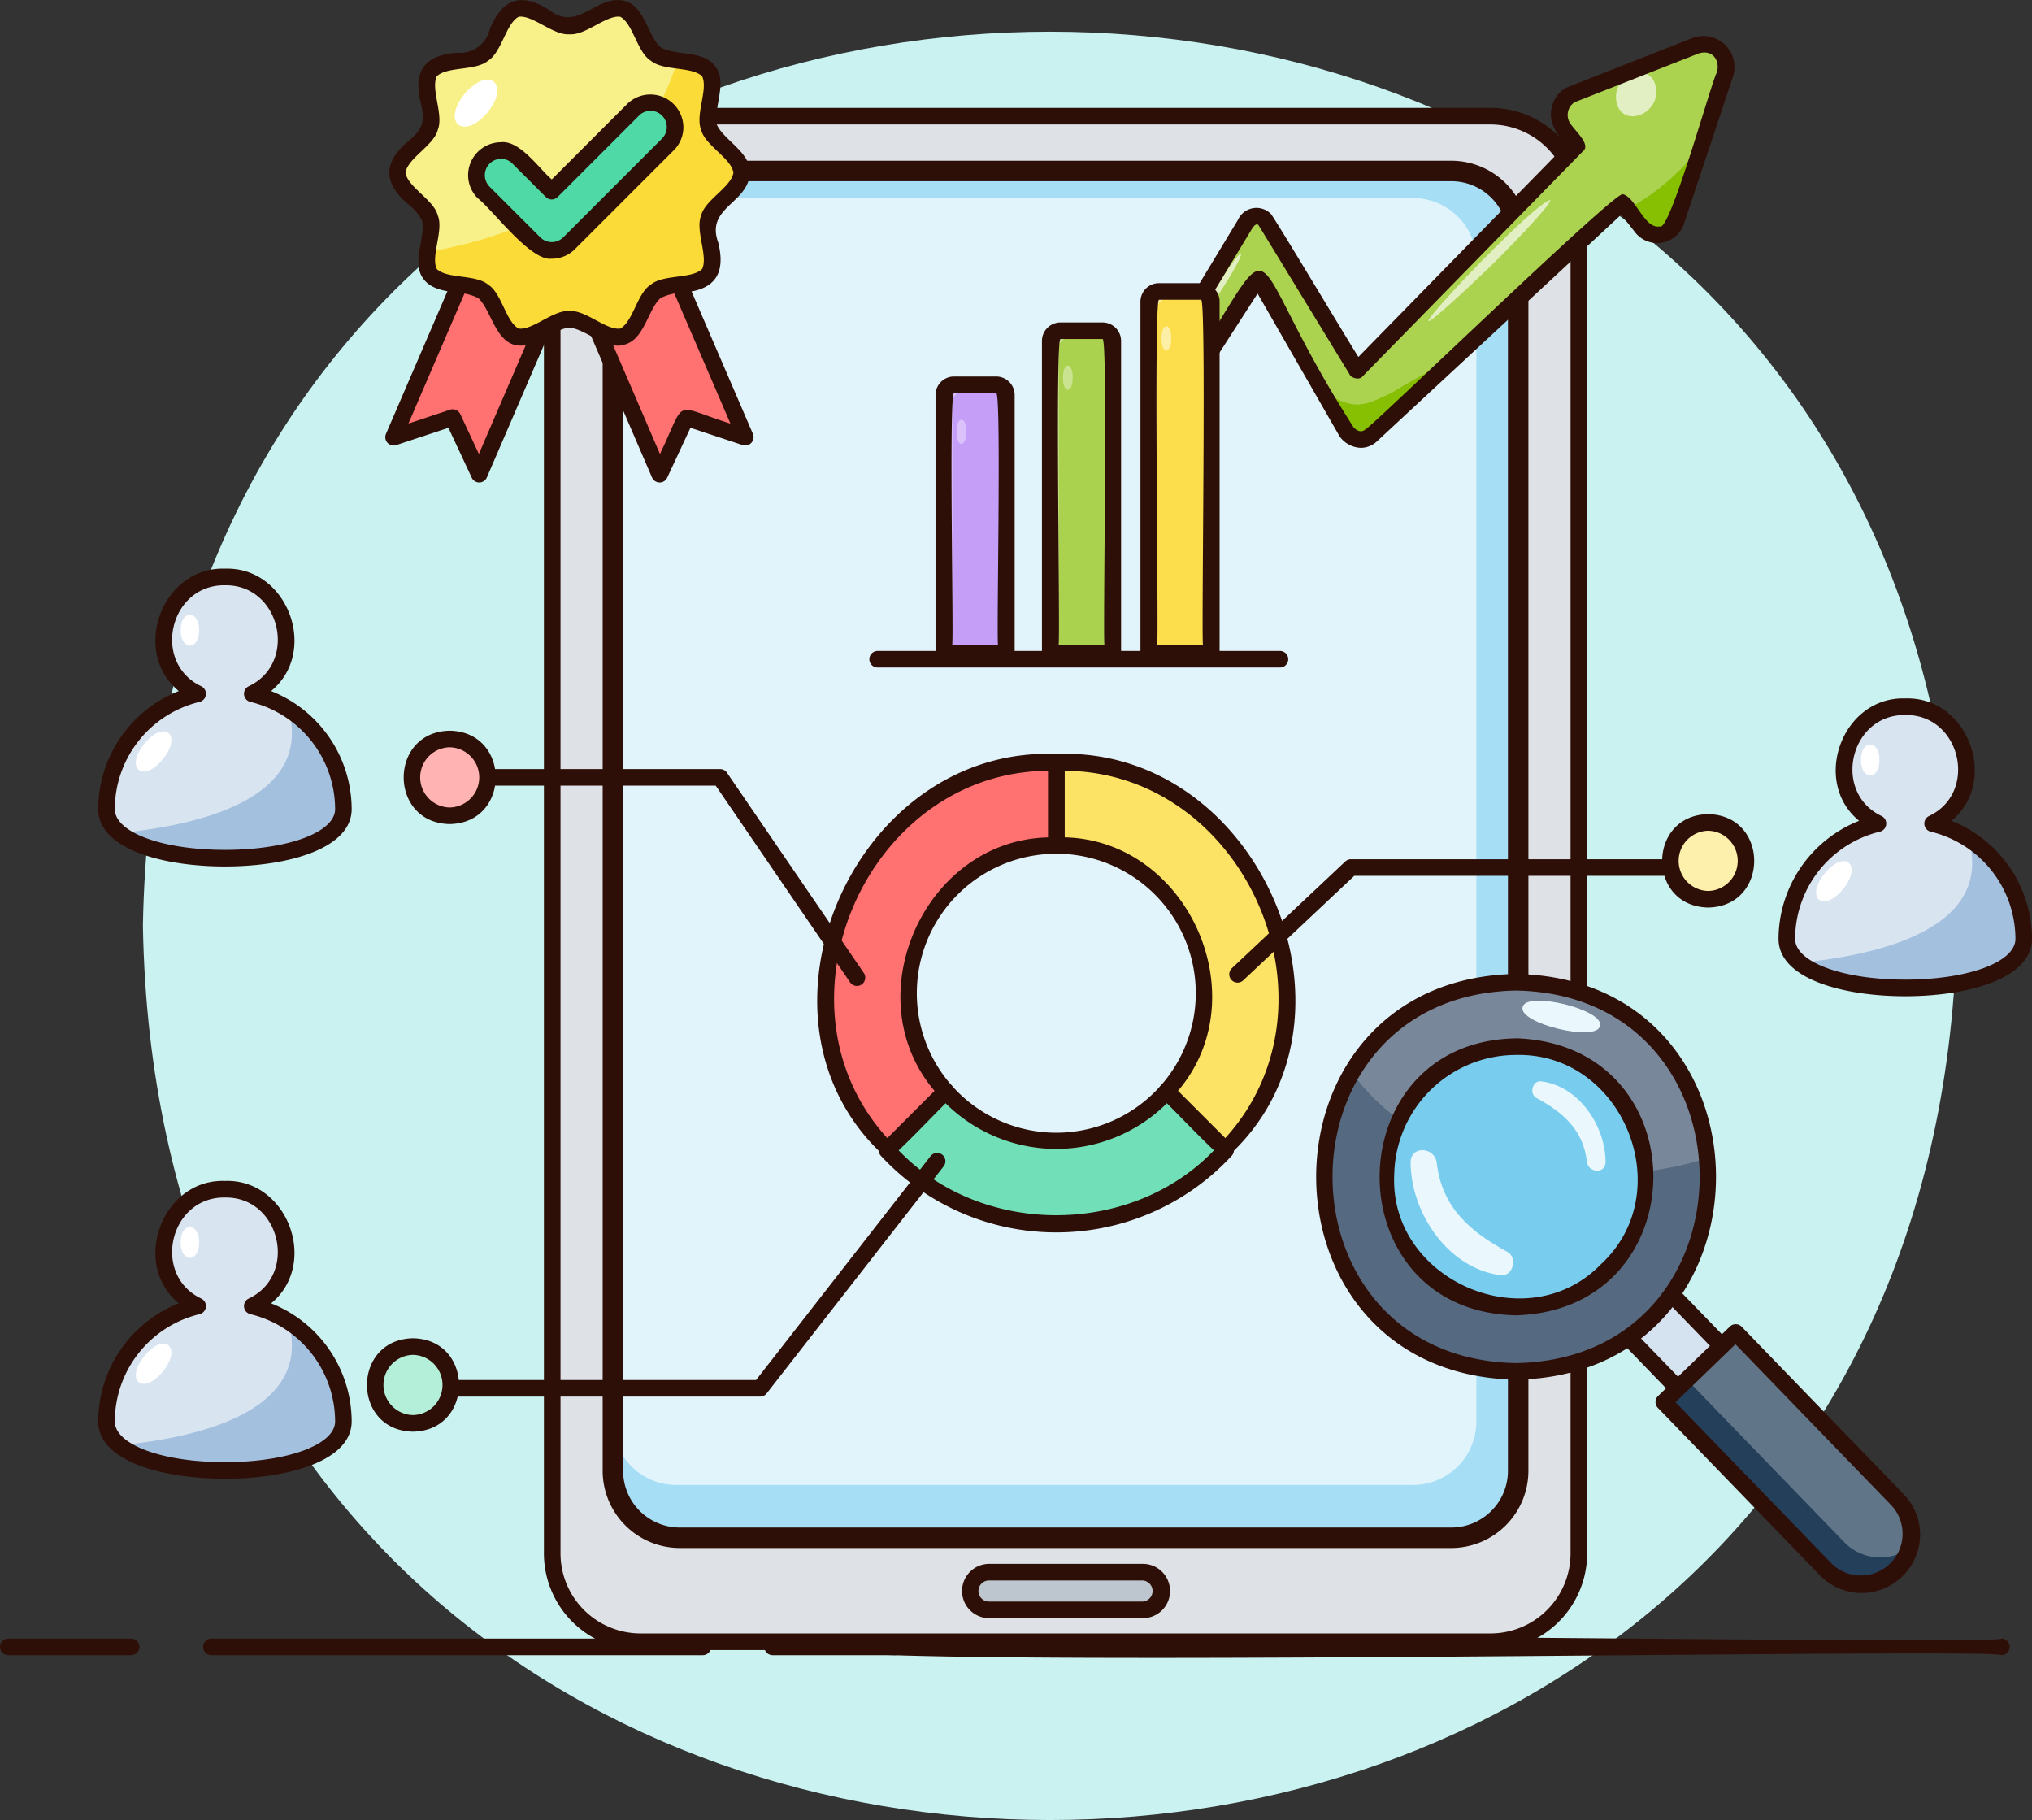 <svg id="Grupo_1100732" data-name="Grupo 1100732" xmlns="http://www.w3.org/2000/svg" xmlns:xlink="http://www.w3.org/1999/xlink" width="190" height="170.165" viewBox="0 0 190 170.165">
  <rect x="0" y="0" width="190" height="170.165" fill="#333333" stroke="none"/>
  <defs>
    <clipPath id="clip-path">
      <rect id="Rectángulo_401914" data-name="Rectángulo 401914" width="190" height="170.165" fill="none"/>
    </clipPath>
  </defs>
  <g id="Grupo_1100731" data-name="Grupo 1100731" clip-path="url(#clip-path)">
    <path id="Trazado_875386" data-name="Trazado 875386" d="M225.589,95.992c-1.9,111.481-167.729,111.463-169.616,0,1.9-111.477,167.729-111.459,169.616,0" transform="translate(-42.61 -9.43)" fill="#c9f2f1"/>
    <path id="Trazado_875387" data-name="Trazado 875387" d="M12.26,643.258H.776a.776.776,0,0,1,0-1.552H12.26a.776.776,0,0,1,0,1.552" transform="translate(0 -488.504)" fill="#2e0f07"/>
    <path id="Trazado_875388" data-name="Trazado 875388" d="M311.617,643.258H300.133a.776.776,0,0,1,0-1.552h11.484a.776.776,0,0,1,0,1.552" transform="translate(-227.888 -488.504)" fill="#2e0f07"/>
    <path id="Trazado_875389" data-name="Trazado 875389" d="M126.27,643.258H80.332a.776.776,0,0,1,0-1.552H126.27a.776.776,0,0,1,0,1.552" transform="translate(-60.563 -488.504)" fill="#2e0f07"/>
    <path id="Trazado_875390" data-name="Trazado 875390" d="M427.979,642.451c-.789-.756-111.806,1.459-111.646-.774-.18-2.236,110.877-.022,111.647-.779a.777.777,0,0,1,0,1.553" transform="translate(-240.811 -487.697)" fill="#2e0f07"/>
    <path id="Trazado_875391" data-name="Trazado 875391" d="M216.274,179.88V53.769a8.262,8.262,0,0,1,8.262-8.262h79.471a8.262,8.262,0,0,1,8.262,8.262V179.88a8.262,8.262,0,0,1-8.262,8.262H224.536a8.262,8.262,0,0,1-8.262-8.262" transform="translate(-164.64 -34.643)" fill="#dee2e6"/>
    <path id="Trazado_875392" data-name="Trazado 875392" d="M301.533,186.444H222.063a9.048,9.048,0,0,1-9.038-9.038V51.295a9.048,9.048,0,0,1,9.038-9.038h79.471a9.048,9.048,0,0,1,9.038,9.038V177.406a9.048,9.048,0,0,1-9.038,9.038M222.063,43.809a7.494,7.494,0,0,0-7.486,7.486V177.406a7.494,7.494,0,0,0,7.486,7.486h79.471a7.494,7.494,0,0,0,7.486-7.486V51.295a7.494,7.494,0,0,0-7.486-7.486Z" transform="translate(-162.167 -32.169)" fill="#2e0f07"/>
    <path id="Trazado_875393" data-name="Trazado 875393" d="M240.043,188.488V73.209a6.256,6.256,0,0,1,6.256-6.256h72.133a6.256,6.256,0,0,1,6.256,6.256V188.488a6.256,6.256,0,0,1-6.256,6.256H246.3a6.256,6.256,0,0,1-6.256-6.256" transform="translate(-182.735 -50.969)" fill="#a6def5"/>
    <path id="Trazado_875394" data-name="Trazado 875394" d="M240.043,191.951V83.483a5.929,5.929,0,0,1,5.929-5.929h68.881a5.929,5.929,0,0,1,5.929,5.929V191.951a5.929,5.929,0,0,1-5.929,5.929H245.972a5.929,5.929,0,0,1-5.929-5.929" transform="translate(-182.735 -59.039)" fill="#e1f4fb"/>
    <path id="Trazado_875395" data-name="Trazado 875395" d="M315.378,192.648H243.246a7.222,7.222,0,0,1-7.214-7.214V70.156a7.222,7.222,0,0,1,7.214-7.214h72.133a7.222,7.222,0,0,1,7.214,7.214V185.434a7.222,7.222,0,0,1-7.214,7.214M243.246,64.858a5.3,5.3,0,0,0-5.3,5.3V185.434a5.3,5.3,0,0,0,5.3,5.3h72.133a5.3,5.3,0,0,0,5.3-5.3V70.156a5.3,5.3,0,0,0-5.3-5.3Z" transform="translate(-179.681 -47.915)" fill="#2e0f07"/>
    <path id="Trazado_875396" data-name="Trazado 875396" d="M379.834,617.456a1.763,1.763,0,0,1,1.763-1.763h14.372a1.763,1.763,0,1,1,0,3.525H381.6a1.763,1.763,0,0,1-1.763-1.763" transform="translate(-289.152 -468.702)" fill="#bdc6ce"/>
    <path id="Trazado_875397" data-name="Trazado 875397" d="M393.612,617.52H379.24a2.539,2.539,0,0,1,0-5.077h14.372a2.539,2.539,0,1,1,0,5.077m-14.372-3.525a.987.987,0,0,0,0,1.973h14.372a.987.987,0,0,0,0-1.973Z" transform="translate(-286.796 -466.227)" fill="#2e0f07"/>
    <path id="Trazado_875398" data-name="Trazado 875398" d="M558.253,417.263c-.622,18.62-28.326,18.164-28.338-.463.622-18.619,28.326-18.164,28.338.463" transform="translate(-403.402 -306.834)" fill="#78cdef"/>
    <rect id="Rectángulo_401913" data-name="Rectángulo 401913" width="5.705" height="16.957" transform="matrix(0.719, -0.695, 0.695, 0.719, 148.175, 120.825)" fill="#d5e2f0"/>
    <path id="Trazado_875399" data-name="Trazado 875399" d="M629.978,503.924a.773.773,0,0,1-.558-.236L617.627,491.5a.78.78,0,0,1,.018-1.1l4.1-3.968a.776.776,0,0,1,1.1.018l11.793,12.185a.777.777,0,0,1,.218.552c.346.3-4.207,4.264-4.336,4.513a.774.774,0,0,1-.54.218m-10.7-12.943L630,502.051l2.984-2.889-10.714-11.07Z" transform="translate(-470.009 -370.139)" fill="#2e0f07"/>
    <path id="Trazado_875400" data-name="Trazado 875400" d="M673.4,544.111h0a4.675,4.675,0,0,0,.108-6.611l-15.155-15.658-6.719,6.5L666.793,544a4.675,4.675,0,0,0,6.611.108" transform="translate(-496.065 -397.257)" fill="#617588"/>
    <path id="Trazado_875401" data-name="Trazado 875401" d="M653.8,540.309l14.714,15.2a4.675,4.675,0,0,0,6.157.493,4.676,4.676,0,0,1-7.88,2.057L651.638,542.4Z" transform="translate(-496.065 -411.315)" fill="#243f5a"/>
    <path id="Trazado_875402" data-name="Trazado 875402" d="M667.685,543.726a5.435,5.435,0,0,1-3.918-1.658l-15.155-15.658a.781.781,0,0,1,.018-1.1l6.719-6.5a.776.776,0,0,1,1.1.018L671.6,534.486a5.416,5.416,0,0,1,1.533,3.88,5.489,5.489,0,0,1-5.45,5.359m-17.418-17.837,14.615,15.1a3.9,3.9,0,0,0,5.6-5.424l-14.615-15.1Z" transform="translate(-493.597 -394.783)" fill="#2e0f07"/>
    <path id="Trazado_875403" data-name="Trazado 875403" d="M536.312,421.064c-23.9-.819-23.313-36.342.595-36.377,23.9.819,23.312,36.342-.595,36.377m.5-30.359c-16,.026-16.385,23.8-.4,24.341,16-.026,16.384-23.8.4-24.341" transform="translate(-394.85 -292.846)" fill="#78889a"/>
    <path id="Trazado_875404" data-name="Trazado 875404" d="M547.918,429.983c-1.525,19.693-30.692,12.646-23.105-5.542a19.864,19.864,0,0,1-4.417-4.406c-7.695,11.39,1.167,28.107,15.055,27.938a18.24,18.24,0,0,0,18.4-19.991,35.507,35.507,0,0,1-5.94,1.3c.01.234.013.469.01.706" transform="translate(-393.988 -319.754)" fill="#556980"/>
    <path id="Trazado_875405" data-name="Trazado 875405" d="M534.18,419.361c-24.939-.444-24.917-37.493-.008-37.934,24.938.444,24.916,37.493.008,37.934m-.009-36.382c-22.874.408-22.886,34.426.009,34.83,22.873-.407,22.885-34.426-.009-34.83m.009,30.363c-17.159-.322-16.942-25.849.207-25.894,16.972.787,16.759,25.386-.207,25.894M534.173,389a11.409,11.409,0,0,0-11.392,11.21c-.461,9.878,12.445,15.448,19.317,8.37,7.374-6.786,2.076-19.822-7.925-19.58" transform="translate(-392.416 -290.365)" fill="#2e0f07"/>
    <path id="Trazado_875406" data-name="Trazado 875406" d="M561.528,459.938c-3.456-1.862-6.129-4.158-6.6-8.31-.171-1.513-2.456-1.664-2.447-.04.026,4.715,3.5,9.911,8.414,10.533,1.17.148,1.615-1.653.63-2.184" transform="translate(-420.583 -342.895)" fill="#eaf7fd"/>
    <path id="Trazado_875407" data-name="Trazado 875407" d="M600.523,425.023c2.469,1.33,4.379,2.971,4.714,5.938.122,1.081,1.755,1.189,1.749.029-.019-3.369-2.5-7.082-6.012-7.526-.836-.106-1.154,1.181-.45,1.56" transform="translate(-456.858 -322.36)" fill="#eaf7fd"/>
    <path id="Trazado_875408" data-name="Trazado 875408" d="M55.338,236.872c5.365-2.5,3.478-11.026-2.544-10.925-6.021-.1-7.909,8.423-2.543,10.925a11.078,11.078,0,0,0-8.53,10.78c0,6.116,22.148,6.116,22.148,0a11.078,11.078,0,0,0-8.53-10.78" transform="translate(-31.76 -172.004)" fill="#d9e4f1"/>
    <path id="Trazado_875409" data-name="Trazado 875409" d="M72.481,242.2c-.007,1.925-1.723,1.925-1.73,0s1.723-1.925,1.73,0" transform="translate(-53.86 -183.276)" fill="#fff"/>
    <path id="Trazado_875410" data-name="Trazado 875410" d="M55.732,289.014c-1.859,2.295-3.6.891-1.753-1.413s3.6-.891,1.753,1.413" transform="translate(-40.492 -218.048)" fill="#fff"/>
    <path id="Trazado_875411" data-name="Trazado 875411" d="M62.595,277.69c2.44,8.731-9.307,10.955-15.793,11.587,4.63,3.758,20.935,3.013,20.935-2.235a11.065,11.065,0,0,0-5.142-9.352" transform="translate(-35.628 -211.394)" fill="#a4c0df"/>
    <path id="Trazado_875412" data-name="Trazado 875412" d="M50.319,250.533c-5.9,0-11.85-1.658-11.85-5.363A11.912,11.912,0,0,1,46,234.133c-4.5-3.691-1.56-11.64,4.317-11.444,5.876-.2,8.815,7.753,4.317,11.444a11.911,11.911,0,0,1,7.533,11.037c0,3.7-5.951,5.363-11.85,5.363m0-26.292c-5.176-.075-6.883,7.245-2.2,9.453a.781.781,0,0,1-.166,1.451,10.346,10.346,0,0,0-7.932,10.025c0,2.173,4.427,3.811,10.3,3.811s10.3-1.638,10.3-3.811a10.345,10.345,0,0,0-7.932-10.025.781.781,0,0,1-.165-1.451c4.681-2.2,2.976-9.533-2.2-9.453" transform="translate(-29.284 -169.522)" fill="#2e0f07"/>
    <path id="Trazado_875413" data-name="Trazado 875413" d="M55.338,476.654c5.365-2.5,3.478-11.026-2.544-10.925-6.021-.1-7.909,8.423-2.543,10.925a11.078,11.078,0,0,0-8.53,10.78c0,6.116,22.148,6.116,22.148,0a11.078,11.078,0,0,0-8.53-10.78" transform="translate(-31.76 -354.54)" fill="#d9e4f1"/>
    <path id="Trazado_875414" data-name="Trazado 875414" d="M72.481,481.979c-.007,1.925-1.723,1.925-1.73,0s1.723-1.925,1.73,0" transform="translate(-53.86 -365.812)" fill="#fff"/>
    <path id="Trazado_875415" data-name="Trazado 875415" d="M55.732,528.8c-1.859,2.295-3.6.891-1.753-1.413s3.6-.891,1.753,1.413" transform="translate(-40.492 -400.584)" fill="#fff"/>
    <path id="Trazado_875416" data-name="Trazado 875416" d="M62.595,517.472c2.44,8.731-9.307,10.955-15.793,11.587,4.63,3.757,20.935,3.012,20.935-2.235a11.065,11.065,0,0,0-5.142-9.352" transform="translate(-35.628 -393.93)" fill="#a4c0df"/>
    <path id="Trazado_875417" data-name="Trazado 875417" d="M50.319,490.315c-5.9,0-11.85-1.658-11.85-5.363A11.912,11.912,0,0,1,46,473.915c-4.5-3.691-1.56-11.64,4.317-11.444,5.876-.2,8.815,7.753,4.317,11.444a11.912,11.912,0,0,1,7.533,11.037c0,3.7-5.951,5.363-11.85,5.363m0-26.292c-5.176-.075-6.883,7.245-2.2,9.453a.781.781,0,0,1-.166,1.451,10.346,10.346,0,0,0-7.932,10.025c0,2.173,4.427,3.811,10.3,3.811s10.3-1.638,10.3-3.811a10.345,10.345,0,0,0-7.932-10.025.781.781,0,0,1-.165-1.451c4.681-2.2,2.976-9.533-2.2-9.453" transform="translate(-29.284 -352.058)" fill="#2e0f07"/>
    <path id="Trazado_875418" data-name="Trazado 875418" d="M713.437,287.695c5.365-2.5,3.478-11.026-2.544-10.925-6.021-.1-7.909,8.423-2.543,10.925a11.078,11.078,0,0,0-8.53,10.78c0,6.116,22.148,6.116,22.148,0a11.078,11.078,0,0,0-8.53-10.78" transform="translate(-532.744 -210.693)" fill="#d9e4f1"/>
    <path id="Trazado_875419" data-name="Trazado 875419" d="M730.579,293.02c-.007,1.925-1.723,1.925-1.73,0s1.723-1.925,1.73,0" transform="translate(-554.843 -221.965)" fill="#fff"/>
    <path id="Trazado_875420" data-name="Trazado 875420" d="M713.83,339.838c-1.859,2.295-3.6.891-1.753-1.413s3.6-.891,1.753,1.413" transform="translate(-541.475 -256.738)" fill="#fff"/>
    <path id="Trazado_875421" data-name="Trazado 875421" d="M720.693,328.513c2.44,8.731-9.307,10.955-15.793,11.587,4.63,3.757,20.935,3.012,20.935-2.235a11.065,11.065,0,0,0-5.142-9.352" transform="translate(-536.611 -250.083)" fill="#a4c0df"/>
    <path id="Trazado_875422" data-name="Trazado 875422" d="M708.417,301.356c-5.9,0-11.85-1.658-11.85-5.363a11.912,11.912,0,0,1,7.533-11.037c-4.5-3.691-1.56-11.64,4.317-11.444,5.876-.2,8.815,7.753,4.317,11.444a11.911,11.911,0,0,1,7.533,11.037c0,3.7-5.951,5.363-11.85,5.363m0-26.292c-5.176-.075-6.883,7.245-2.2,9.453a.781.781,0,0,1-.166,1.451,10.345,10.345,0,0,0-7.932,10.025c0,2.173,4.427,3.811,10.3,3.811s10.3-1.638,10.3-3.811a10.345,10.345,0,0,0-7.932-10.025.781.781,0,0,1-.166-1.451c4.682-2.2,2.976-9.533-2.2-9.453" transform="translate(-530.267 -208.211)" fill="#2e0f07"/>
    <path id="Trazado_875423" data-name="Trazado 875423" d="M379.053,432.895c-7.71,9.074-23.956,9.072-31.665,0l5.5-5.5c4.944,6.092,15.718,6.092,20.662,0Z" transform="translate(-264.452 -325.357)" fill="#71e0b8"/>
    <path id="Trazado_875424" data-name="Trazado 875424" d="M360.747,438.116a22.326,22.326,0,0,1-16.4-7.161.776.776,0,0,1,.02-1.076l5.5-5.5a.781.781,0,0,1,1.129.033,13.038,13.038,0,0,0,19.5,0,.781.781,0,0,1,1.129-.033l5.5,5.5a.776.776,0,0,1,.02,1.076,22.325,22.325,0,0,1-16.4,7.161M346,430.438c7.747,8.093,21.745,8.093,29.492,0l-4.4-4.4a14.682,14.682,0,0,1-20.7,0Z" transform="translate(-261.978 -322.889)" fill="#2e0f07"/>
    <path id="Trazado_875425" data-name="Trazado 875425" d="M435.3,320.136a21.51,21.51,0,0,1-5.755,14.674l-5.5-5.5c7.9-8.31,1.315-23.388-10.33-22.99v-7.771A21.588,21.588,0,0,1,435.3,320.136" transform="translate(-314.939 -227.272)" fill="#fce366"/>
    <path id="Trazado_875426" data-name="Trazado 875426" d="M427.066,333.055c-.274.387-5.821-5.634-6.051-5.729a.776.776,0,0,1-.031-1.065,13.04,13.04,0,0,0-9.751-21.7.776.776,0,0,1-.776-.776v-7.771a.776.776,0,0,1,.776-.776c19.1-.8,30.158,25.162,15.832,37.814m-4.449-6.322,4.417,4.417c11.391-12.52,1.9-34.238-15.024-34.343v6.225c11.53.255,18.094,14.9,10.608,23.7" transform="translate(-312.465 -224.741)" fill="#2e0f07"/>
    <path id="Trazado_875427" data-name="Trazado 875427" d="M345.063,298.509v7.771c-11.648-.4-18.232,14.682-10.332,22.99l-5.5,5.5c-12.768-12.857-2.58-36.9,15.833-36.262" transform="translate(-246.294 -227.233)" fill="#ff7271"/>
    <path id="Trazado_875428" data-name="Trazado 875428" d="M326.585,333.057c-14.326-12.655-3.269-38.614,15.834-37.814a.775.775,0,0,1,.775.775v7.771a.776.776,0,0,1-.776.776,13.04,13.04,0,0,0-9.752,21.7.776.776,0,0,1-.031,1.064c-.243.089-5.751,6.1-6.05,5.729m15.057-36.248c-16.925.105-26.415,21.824-15.025,34.343l4.416-4.416c-7.488-8.8-.92-23.447,10.609-23.7Z" transform="translate(-243.649 -224.743)" fill="#2e0f07"/>
    <path id="Trazado_875429" data-name="Trazado 875429" d="M153.893,531.1c-.081,4.718-7.1,4.718-7.179,0,.081-4.718,7.1-4.717,7.179,0" transform="translate(-111.687 -401.613)" fill="#b4efd9"/>
    <path id="Trazado_875430" data-name="Trazado 875430" d="M148.03,532.832c-5.737-.1-5.736-8.629,0-8.731,5.737.1,5.736,8.629,0,8.731m0-7.179a2.814,2.814,0,0,0,0,5.627,2.814,2.814,0,0,0,0-5.627" transform="translate(-109.414 -398.976)" fill="#2e0f07"/>
    <path id="Trazado_875431" data-name="Trazado 875431" d="M168.275,293.16c-.08,4.718-7.1,4.718-7.179,0,.081-4.718,7.1-4.717,7.179,0" transform="translate(-122.636 -220.477)" fill="#ffb4b3"/>
    <path id="Trazado_875432" data-name="Trazado 875432" d="M162.412,294.889c-5.737-.1-5.736-8.629,0-8.731,5.737.1,5.736,8.629,0,8.731m0-7.179a2.814,2.814,0,0,0,0,5.627,2.814,2.814,0,0,0,0-5.627" transform="translate(-120.362 -217.84)" fill="#2e0f07"/>
    <path id="Trazado_875433" data-name="Trazado 875433" d="M661.158,325.844c-.081,4.718-7.1,4.718-7.179,0,.081-4.718,7.1-4.717,7.179,0" transform="translate(-497.847 -245.358)" fill="#fdf0ad"/>
    <path id="Trazado_875434" data-name="Trazado 875434" d="M655.295,327.573c-5.737-.1-5.736-8.629,0-8.731,5.737.1,5.736,8.629,0,8.731m0-7.179a2.814,2.814,0,0,0,0,5.627,2.814,2.814,0,0,0,0-5.627" transform="translate(-495.574 -242.721)" fill="#2e0f07"/>
    <path id="Trazado_875435" data-name="Trazado 875435" d="M223.182,321.472a.774.774,0,0,1-.641-.338l-12.566-18.389H188.691a.776.776,0,1,1,0-1.552h21.693a.776.776,0,0,1,.641.338l12.8,18.728a.781.781,0,0,1-.64,1.214" transform="translate(-143.052 -229.286)" fill="#2e0f07"/>
    <path id="Trazado_875436" data-name="Trazado 875436" d="M203.182,474.318H174.31a.776.776,0,0,1,0-1.552H202.8l16.31-20.926a.776.776,0,1,1,1.224.954l-16.543,21.225a.776.776,0,0,1-.612.3" transform="translate(-132.104 -343.74)" fill="#2e0f07"/>
    <path id="Trazado_875437" data-name="Trazado 875437" d="M482.2,348.032a.782.782,0,0,1-.532-1.341l10.612-9.988a.776.776,0,0,1,.532-.211H522a.776.776,0,0,1,0,1.552H493.124l-10.388,9.777a.773.773,0,0,1-.532.211" transform="translate(-366.492 -256.157)" fill="#2e0f07"/>
    <path id="Trazado_875438" data-name="Trazado 875438" d="M504.454,17.382l-11.6,4.562a2.16,2.16,0,0,0-.7,3.259l1.193,1.509-20.58,21.028-8.6-14.082c-.6-.582-1.367-.4-1.866.426L454.733,46.6c-.617.968-.521,3.551.814,4,.548.922,7.649-11.415,7.968-11.529l8.31,14.462a1.525,1.525,0,0,0,2.291.277l23.447-21.762,1.744,2.206a1.846,1.846,0,0,0,3.3-.454l4.549-13.646a2.117,2.117,0,0,0-2.7-2.771" transform="translate(-345.891 -13.118)" fill="#acd350"/>
    <path id="Trazado_875439" data-name="Trazado 875439" d="M636.671,30.147c.065,2.434-3.612,3.5-3.773.611-.071-2.414,3.609-3.52,3.773-.611" transform="translate(-481.798 -21.624)" fill="#e2efc2"/>
    <path id="Trazado_875440" data-name="Trazado 875440" d="M472.372,102.58c-2.584,4.011-2.569,2.98-.292-.564,2.7-4.237,2.727-3.187.292.564" transform="translate(-358.097 -75.572)" fill="#e2efc2"/>
    <path id="Trazado_875441" data-name="Trazado 875441" d="M565.013,84.772c-14.635,13.907,3.947-6.151,5.821-6.418.159.232-2.546,3.2-5.821,6.418" transform="translate(-425.876 -59.648)" fill="#e2efc2"/>
    <path id="Trazado_875442" data-name="Trazado 875442" d="M454.618,131.765a3.9,3.9,0,0,0,.059,2.921c.394.876,1.13,1.252,1.7.409l4.037-6.266c-1.889,1.858-3.75,2.882-5.8,2.937" transform="translate(-345.887 -98.071)" fill="#87bf02"/>
    <path id="Trazado_875443" data-name="Trazado 875443" d="M639.6,61.62a24.618,24.618,0,0,1-2.273,1.4l1.248,1.578q.395-.432.785-.88-.39.448-.785.88a1.848,1.848,0,0,0,3.314-.437l2.349-7.046A22.975,22.975,0,0,1,639.6,61.62" transform="translate(-485.168 -43.479)" fill="#87bf02"/>
    <path id="Trazado_875444" data-name="Trazado 875444" d="M518.394,143.6c.9,1.131,2.353,5.913,4.463,4.056l7.7-7.145a66.1,66.1,0,0,0-5.8,3.187c-2.612,1.205-3.362,1.729-6.357-.1" transform="translate(-394.632 -106.967)" fill="#87bf02"/>
    <path id="Trazado_875445" data-name="Trazado 875445" d="M470.663,52.482a2.549,2.549,0,0,1-1.99-1.069L461,38.055l-6.442,10c-.868,1.351-2.474.929-3.06-.508a4.515,4.515,0,0,1,.094-3.857l7.568-12.513a1.9,1.9,0,0,1,3.07-.581c.221.148,8.029,13.206,8.2,13.384l19.405-19.828c-.872-.983-1.738-2.222-1.285-3.629a2.623,2.623,0,0,1,1.543-1.807l11.6-4.562a2.908,2.908,0,0,1,3.723,3.739l-4.549,13.646a2.635,2.635,0,0,1-4.647.689L495,30.681,472.165,51.872a2.205,2.205,0,0,1-1.5.61m-.687-1.916c.358.368.756.515,1.133.169.577-.21,23.269-22.228,24.032-21.967,1.2.245,2.03,3.285,3.464,3.011.912.714,4.995-14.092,5.338-14.377.322-1.159-.405-2.178-1.684-1.8-.025.01-11.607,4.564-11.625,4.572a1.421,1.421,0,0,0-.353,2.046c.562.787,1.891,1.957,1.132,2.538-.422.431-20.574,21.023-20.592,21.04-.359.453-1.193.044-1.2-.161-.176-.281-8.529-13.986-8.545-13.986-.21-.244-.574.288-.592.335-.154.271-7.577,12.516-7.578,12.53a2.837,2.837,0,0,0,.275,2.792c11.112-16.588,5.328-14.641,16.8,3.26m32-35.69h0Z" transform="translate(-343.412 -10.611)" fill="#2e0f07"/>
    <path id="Trazado_875446" data-name="Trazado 875446" d="M375.5,175.828h-5.849V151.649a.955.955,0,0,1,.954-.954h3.94a.954.954,0,0,1,.954.954Z" transform="translate(-281.398 -114.718)" fill="#c59ef8"/>
    <path id="Trazado_875447" data-name="Trazado 875447" d="M375.546,165.483c.011,1.512-.921,1.512-.91,0-.011-1.512.921-1.512.91,0" transform="translate(-285.195 -125.112)" fill="#dbc2fb"/>
    <path id="Trazado_875448" data-name="Trazado 875448" d="M370.445,152.332a.954.954,0,0,1,.954-.954c.218.01,3.818-.019,4.06.008a.954.954,0,0,0-.917-.691H370.6a.955.955,0,0,0-.954.954v24.179h.8Z" transform="translate(-281.398 -114.718)" fill="#dbc2fb"/>
    <path id="Trazado_875449" data-name="Trazado 875449" d="M373.024,174.13h-5.849a.776.776,0,0,1-.776-.776V149.175a1.732,1.732,0,0,1,1.73-1.73h3.94a1.732,1.732,0,0,1,1.73,1.73v24.179a.776.776,0,0,1-.776.776m-5.073-1.552h4.3c-.173-.188.333-23.615-.178-23.581h-3.94c-.511-.043-.007,23.406-.179,23.581" transform="translate(-278.924 -112.244)" fill="#2e0f07"/>
    <path id="Trazado_875450" data-name="Trazado 875450" d="M417.179,159.706H411.33V130.471a.954.954,0,0,1,.954-.954h3.94a.954.954,0,0,1,.954.954Z" transform="translate(-313.128 -98.596)" fill="#abd24e"/>
    <path id="Trazado_875451" data-name="Trazado 875451" d="M417.228,144.3c.011,1.512-.921,1.512-.91,0-.011-1.512.921-1.512.91,0" transform="translate(-316.925 -108.99)" fill="#cae390"/>
    <path id="Trazado_875452" data-name="Trazado 875452" d="M412.126,131.154a.955.955,0,0,1,.955-.954c.217.011,3.818-.018,4.06.009a.954.954,0,0,0-.917-.691h-3.94a.954.954,0,0,0-.954.954v29.235h.8Z" transform="translate(-313.128 -98.596)" fill="#cae390"/>
    <path id="Trazado_875453" data-name="Trazado 875453" d="M414.705,158.009h-5.848a.776.776,0,0,1-.776-.776V128a1.732,1.732,0,0,1,1.73-1.73h3.94a1.732,1.732,0,0,1,1.73,1.73v29.235a.776.776,0,0,1-.776.776m-5.073-1.552h4.3c-.177-.2.339-28.659-.178-28.637h-3.94c-.516-.042,0,28.461-.178,28.637" transform="translate(-310.655 -96.123)" fill="#2e0f07"/>
    <path id="Trazado_875454" data-name="Trazado 875454" d="M455.764,147.982h-5.849V115.07a.954.954,0,0,1,.954-.954h3.94a.954.954,0,0,1,.954.954Z" transform="translate(-342.502 -86.872)" fill="#fcde4d"/>
    <path id="Trazado_875455" data-name="Trazado 875455" d="M455.813,128.9c.011,1.512-.921,1.512-.91,0-.011-1.512.921-1.512.91,0" transform="translate(-346.298 -97.265)" fill="#fdefa6"/>
    <path id="Trazado_875456" data-name="Trazado 875456" d="M450.711,115.753a.954.954,0,0,1,.954-.954c.217.011,3.818-.018,4.06.009a.954.954,0,0,0-.917-.691h-3.94a.954.954,0,0,0-.954.954v32.912h.8Z" transform="translate(-342.502 -86.872)" fill="#fdefa6"/>
    <path id="Trazado_875457" data-name="Trazado 875457" d="M453.29,146.284h-5.849a.776.776,0,0,1-.776-.776V112.6a1.732,1.732,0,0,1,1.73-1.73h3.94a1.732,1.732,0,0,1,1.73,1.73v32.912a.776.776,0,0,1-.776.776m-5.073-1.552h4.3c-.175-.179.338-32.352-.178-32.314H448.4c-.516-.038,0,32.135-.179,32.314" transform="translate(-340.028 -84.398)" fill="#2e0f07"/>
    <path id="Trazado_875458" data-name="Trazado 875458" d="M378.881,256.477H341.267a.776.776,0,0,1,0-1.552h37.614a.776.776,0,0,1,0,1.552" transform="translate(-259.202 -194.064)" fill="#2e0f07"/>
    <path id="Trazado_875459" data-name="Trazado 875459" d="M603.52,394.249c-.3,1.554-7.68-.246-7.233-1.764.3-1.554,7.68.246,7.233,1.764" transform="translate(-453.914 -298.328)" fill="#eaf7fd"/>
    <path id="Trazado_875460" data-name="Trazado 875460" d="M162.137,99.084,159.665,93.8l-5.542,1.835,10.216-23.71,8.015,3.454Z" transform="translate(-117.327 -54.751)" fill="#ff7271"/>
    <path id="Trazado_875461" data-name="Trazado 875461" d="M159.648,97.413a.776.776,0,0,1-.7-.447l-2.18-4.664-4.887,1.618a.781.781,0,0,1-.957-1.044l10.217-23.71a.777.777,0,0,1,.426-.414c-.065-.52,8.461,3.493,8.608,3.462a.776.776,0,0,1,.406,1.02L160.36,96.944a.776.776,0,0,1-.713.469m-2.472-6.841a.776.776,0,0,1,.7.447l1.741,3.724,9.226-21.41-6.589-2.839L153.03,91.9l3.9-1.292a.772.772,0,0,1,.244-.039" transform="translate(-114.838 -52.303)" fill="#2e0f07"/>
    <path id="Trazado_875462" data-name="Trazado 875462" d="M225.77,99.084l2.472-5.289,5.542,1.835-10.216-23.71-8.015,3.454Z" transform="translate(-164.092 -54.751)" fill="#ff7271"/>
    <path id="Trazado_875463" data-name="Trazado 875463" d="M223.295,97.443a.777.777,0,0,1-.713-.469L212.365,73.264a.776.776,0,0,1,.406-1.02c.15-.042,8.649-3.915,8.608-3.462a.779.779,0,0,1,.426.414l10.216,23.709a.782.782,0,0,1-.957,1.044l-4.887-1.619L224,97a.775.775,0,0,1-.7.447m-9.2-24.08,9.226,21.41c2.538-5.257,1.041-4.593,6.589-2.839l-9.226-21.41Z" transform="translate(-161.617 -52.333)" fill="#2e0f07"/>
    <path id="Trazado_875464" data-name="Trazado 875464" d="M187.777,18.568c0,1.608-2.584,2.788-3.055,4.24-.488,1.5.891,3.974-.02,5.226s-3.7.711-4.967,1.631-1.58,3.732-3.084,4.221c-1.451.471-3.369-1.6-4.977-1.6s-3.526,2.074-4.977,1.6c-1.5-.488-1.832-3.31-3.084-4.221s-4.046-.367-4.967-1.631.469-3.722-.02-5.226c-.471-1.451-3.055-2.631-3.055-4.24s2.584-2.789,3.055-4.24c.488-1.5-.891-3.974.02-5.226s3.7-.711,4.967-1.631,1.58-3.733,3.084-4.221c1.451-.471,3.369,1.6,4.977,1.6s3.526-2.074,4.977-1.6c1.5.488,1.832,3.31,3.084,4.221s4.046.367,4.967,1.631-.469,3.722.02,5.226c.471,1.451,3.055,2.631,3.055,4.24" transform="translate(-118.431 -2.421)" fill="#fbdb38"/>
    <path id="Trazado_875465" data-name="Trazado 875465" d="M181.789,8.08c-3.544.019-2.845-3.674-5.137-4.832-1.451-.471-3.369,1.6-4.977,1.6s-3.526-2.074-4.977-1.6c-1.5.488-1.832,3.31-3.084,4.221s-4.046.367-4.966,1.631.468,3.722-.02,5.226c-.471,1.451-3.055,2.631-3.055,4.24.881,3.478,4.229,2.215,2.827,7.437,10.737-1.938,19.853-6.778,23.39-17.923" transform="translate(-118.431 -2.42)" fill="#f8f088"/>
    <path id="Trazado_875466" data-name="Trazado 875466" d="M164.793,32.313c-2.353.054-2.714-3.215-4-4.441a4.907,4.907,0,0,0-1.955-.5c-1.162-.155-2.479-.332-3.182-1.3-1.14-1.484.215-3.884-.13-5.443a4.8,4.8,0,0,0-1.251-1.5c-2.4-1.993-2.421-3.956,0-5.958,1.349-1.108,1.535-1.861,1.129-3.54-.745-2.981.361-4.495,3.435-4.7a2.846,2.846,0,0,0,3.018-2.188c1.136-2.8,2.862-3.514,5.513-1.84,2.8,2.192,4.409-1.513,7.158-.808,1.809.529,2.123,3.257,3.3,4.332,1.378.8,4.076.254,5.137,1.8,1.14,1.484-.215,3.884.13,5.443.669,1.448,3.154,2.583,3.093,4.479-.15,2.9-4.17,3.213-2.971,6.519.745,2.982-.361,4.495-3.435,4.7a4.9,4.9,0,0,0-1.955.5c-1.181,1.073-1.491,3.8-3.3,4.331-1.725.632-3.625-1.426-5.216-1.565-1.368.1-3.045,1.736-4.515,1.675m4.515-3.227c1.508-.122,3.4,1.8,4.737,1.641,1.207-.625,1.589-3.319,2.867-4.11,1.145-.975,3.826-.518,4.8-1.46.583-1.218-.667-3.616-.091-5.01.361-1.457,2.817-2.646,3.017-4-.2-1.355-2.656-2.541-3.017-4-.575-1.391.676-3.8.091-5.009-.974-.941-3.649-.484-4.8-1.461-1.276-.79-1.661-3.489-2.867-4.11-1.337-.154-3.227,1.763-4.737,1.641-1.508.122-3.4-1.8-4.738-1.641-1.207.625-1.589,3.319-2.867,4.11-1.145.975-3.826.518-4.8,1.46-.583,1.218.667,3.616.091,5.01-.361,1.457-2.817,2.646-3.017,4,.2,1.355,2.657,2.541,3.017,4,.575,1.392-.676,3.8-.091,5.009.974.941,3.649.484,4.8,1.46,1.277.79,1.66,3.489,2.867,4.11,1.336.154,3.228-1.763,4.738-1.641" transform="translate(-116.064 0)" fill="#2e0f07"/>
    <path id="Trazado_875467" data-name="Trazado 875467" d="M193.591,53.96c-1.465.3-5.348-4.684-6.373-5.422a2.3,2.3,0,0,1,3.246-3.246l3.127,3.127,7.614-7.614a2.3,2.3,0,0,1,3.246,3.246c-.975.616-9.576,10.521-10.859,9.909" transform="translate(-141.998 -30.552)" fill="#4ed9a7"/>
    <path id="Trazado_875468" data-name="Trazado 875468" d="M191.161,52.288c-1.954.3-5.585-4.636-6.922-5.65a3.052,3.052,0,0,1-.9-2.172A3.086,3.086,0,0,1,186.41,41.4c1.772-.2,3.588,2.5,4.75,3.478l7.065-7.065a3.09,3.09,0,0,1,5.243,2.172,3.05,3.05,0,0,1-.9,2.171l-9.237,9.237a3.051,3.051,0,0,1-2.172.9m-4.75-9.341a1.529,1.529,0,0,0-1.074,2.593l4.75,4.75a1.526,1.526,0,0,0,2.148,0l9.237-9.237a1.519,1.519,0,0,0-2.149-2.148l-7.613,7.613a.776.776,0,0,1-1.1,0l-3.128-3.127a1.509,1.509,0,0,0-1.074-.445" transform="translate(-139.568 -28.103)" fill="#2e0f07"/>
    <path id="Trazado_875469" data-name="Trazado 875469" d="M181.15,34.28c-2.25,2.641-4.316.917-2.121-1.769,2.25-2.641,4.316-.917,2.121,1.769" transform="translate(-135.575 -23.748)" fill="#fff"/>
  </g>
</svg>
